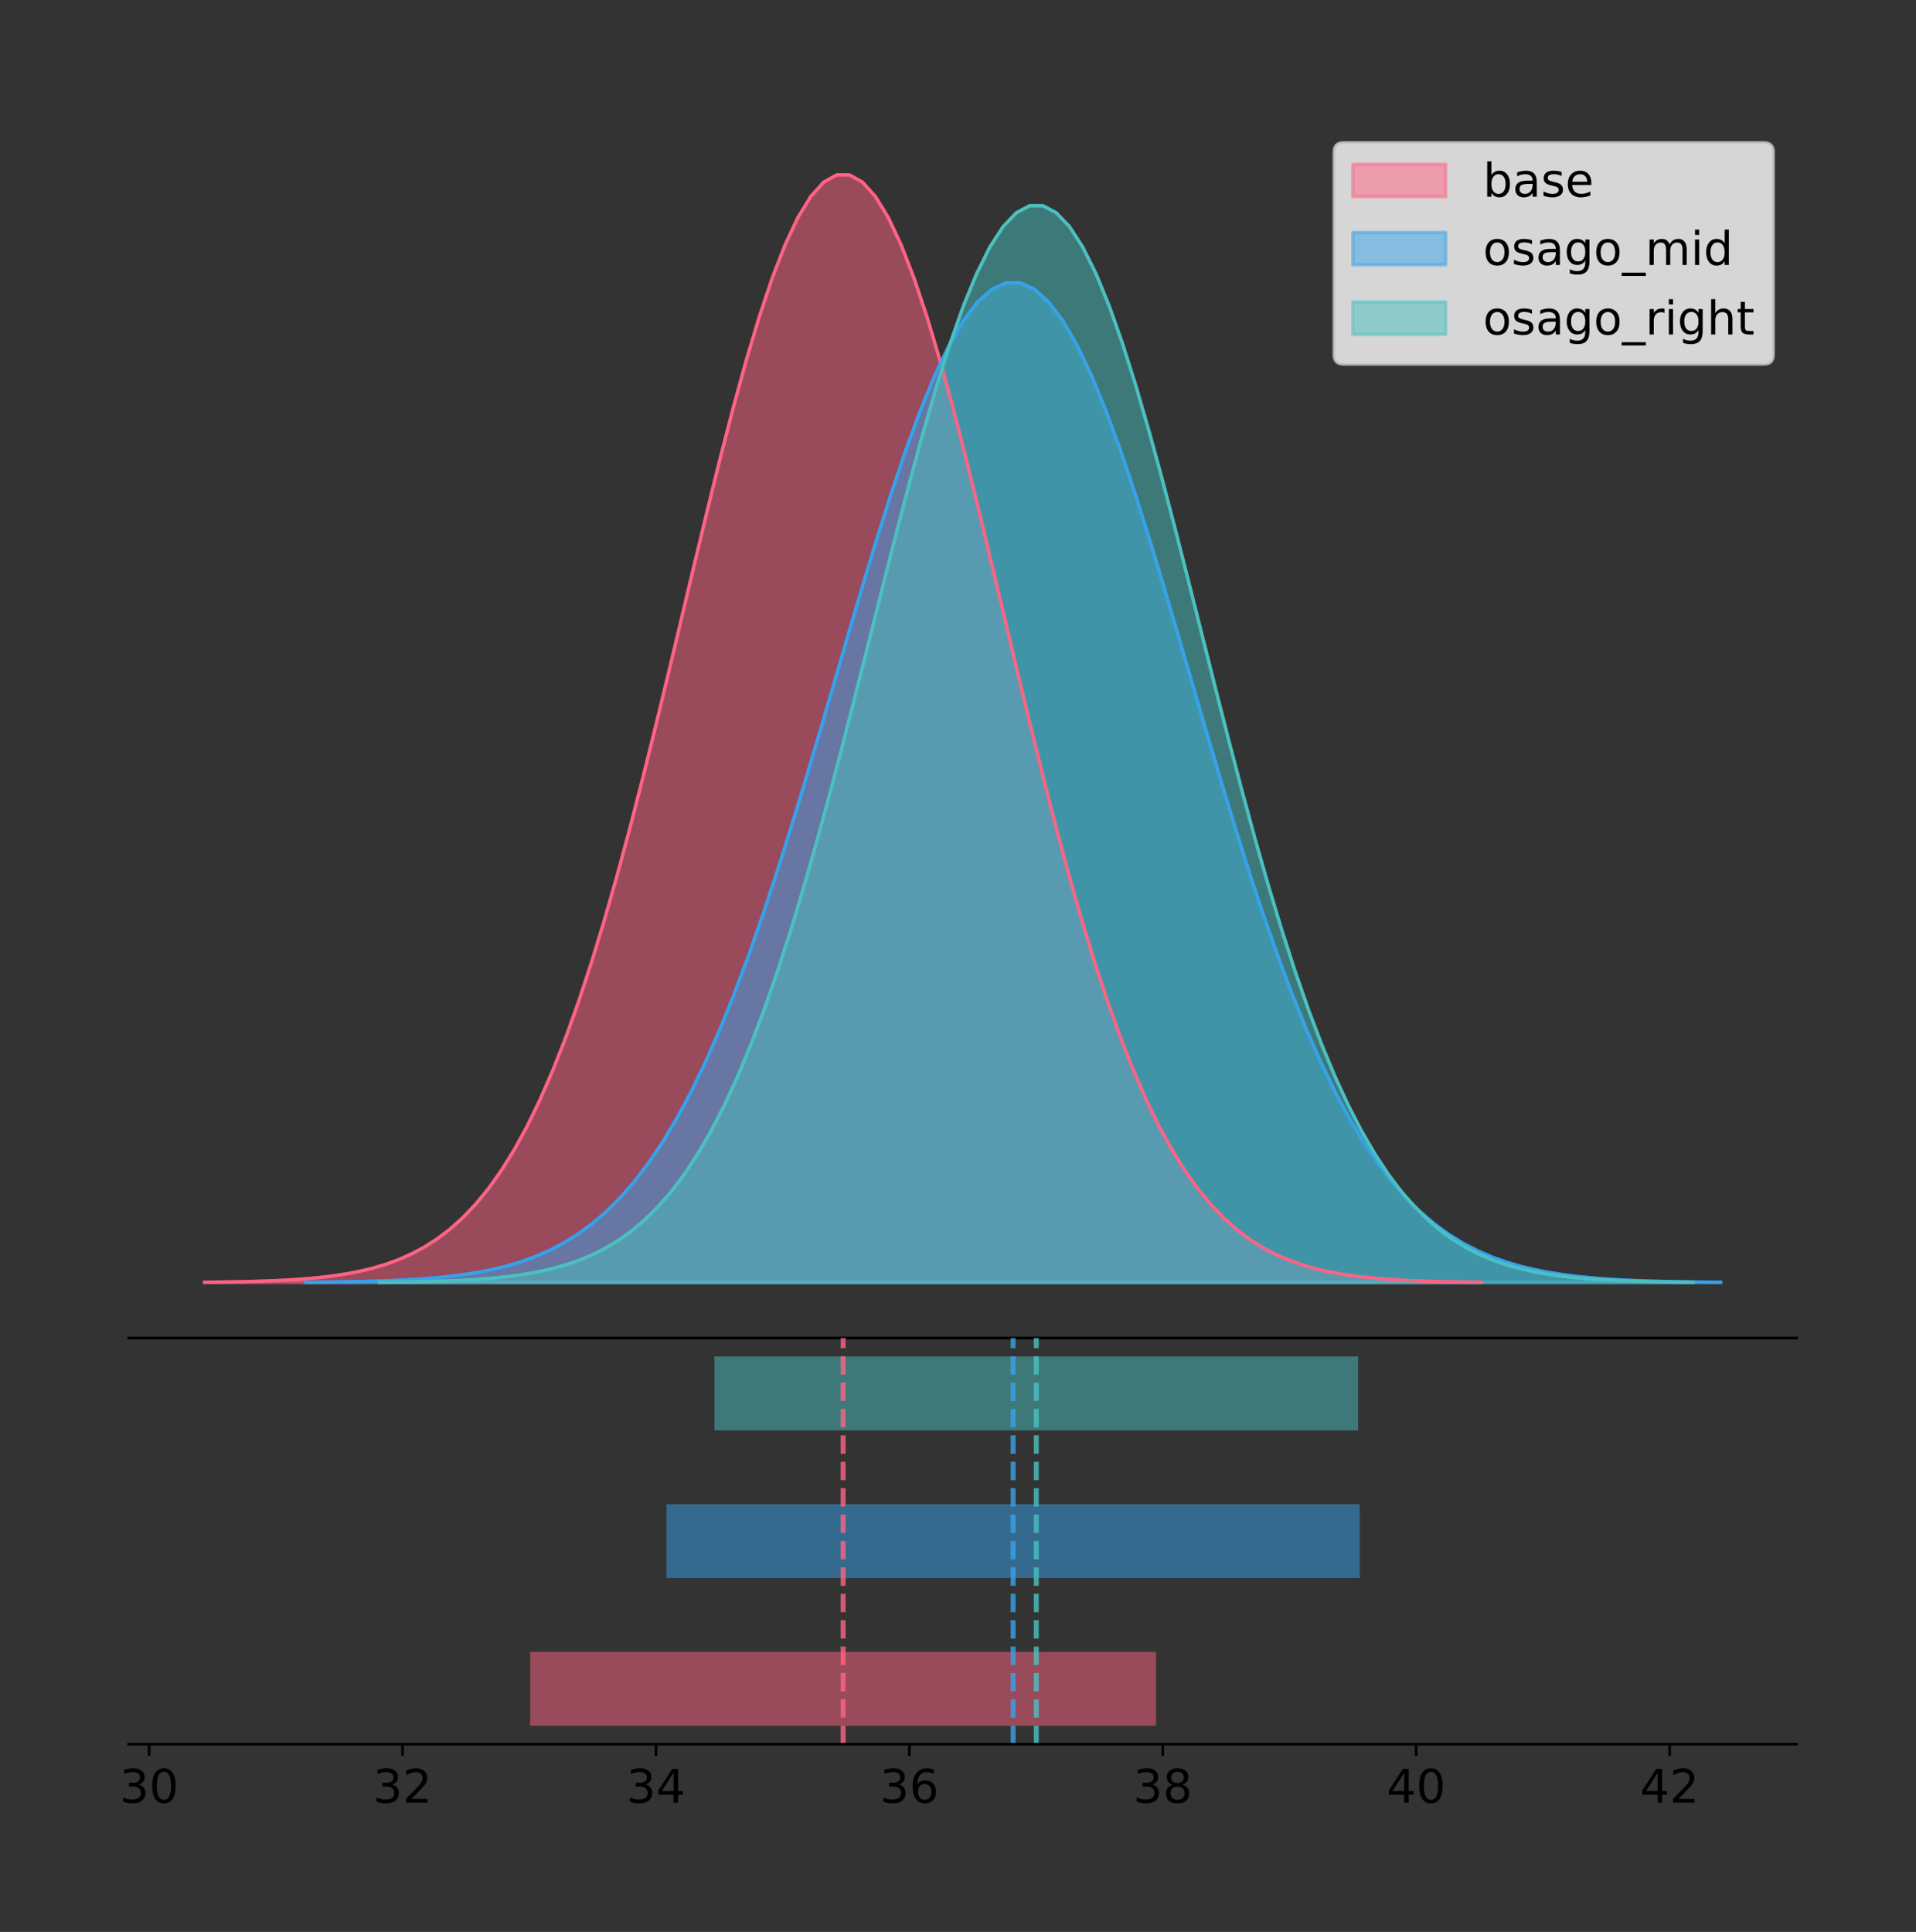 <?xml version="1.0" encoding="utf-8" standalone="no"?>
<!DOCTYPE svg PUBLIC "-//W3C//DTD SVG 1.1//EN"
  "http://www.w3.org/Graphics/SVG/1.1/DTD/svg11.dtd">
<!-- Created with matplotlib (https://matplotlib.org/) -->
<svg height="581.789pt" version="1.1" viewBox="0 0 576.953 581.789" width="576.953pt" xmlns="http://www.w3.org/2000/svg" xmlns:xlink="http://www.w3.org/1999/xlink">
 <rect x="0" y="0" width="576.953" height="581.789" fill="#333333" stroke="none"/>
 <defs>
  <style type="text/css">
*{stroke-linecap:butt;stroke-linejoin:round;}
  </style>
 </defs>
 <g id="figure_1">
  <g id="patch_1">
   <path d="M 0 581.789 
L 576.953 581.789 
L 576.953 0 
L 0 0 
z
" style="fill:none;"/>
  </g>
  <g id="axes_1">
   <g id="patch_2">
    <path d="M 38.753 402.93 
L 540.953 402.93 
L 540.953 36 
L 38.753 36 
z
" style="fill:none;"/>
   </g>
   <g id="PolyCollection_1">
    <defs>
     <path d="M 61.581 -195.538 
L 61.581 -195.65 
L 65.465 -195.692 
L 69.35 -195.749 
L 73.235 -195.825 
L 77.12 -195.925 
L 81.004 -196.058 
L 84.889 -196.23 
L 88.774 -196.455 
L 92.659 -196.744 
L 96.543 -197.115 
L 100.428 -197.585 
L 104.313 -198.179 
L 108.198 -198.923 
L 112.082 -199.848 
L 115.967 -200.99 
L 119.852 -202.39 
L 123.737 -204.093 
L 127.621 -206.151 
L 131.506 -208.617 
L 135.391 -211.552 
L 139.276 -215.017 
L 143.16 -219.078 
L 147.045 -223.801 
L 150.93 -229.25 
L 154.815 -235.488 
L 158.7 -242.572 
L 162.584 -250.552 
L 166.469 -259.468 
L 170.354 -269.344 
L 174.239 -280.192 
L 178.123 -292.002 
L 182.008 -304.744 
L 185.893 -318.365 
L 189.778 -332.786 
L 193.662 -347.901 
L 197.547 -363.58 
L 201.432 -379.667 
L 205.317 -395.98 
L 209.201 -412.318 
L 213.086 -428.462 
L 216.971 -444.18 
L 220.856 -459.23 
L 224.74 -473.372 
L 228.625 -486.366 
L 232.51 -497.987 
L 236.395 -508.025 
L 240.279 -516.294 
L 244.164 -522.64 
L 248.049 -526.94 
L 251.934 -529.111 
L 255.818 -529.111 
L 259.703 -526.94 
L 263.588 -522.64 
L 267.473 -516.294 
L 271.357 -508.025 
L 275.242 -497.987 
L 279.127 -486.366 
L 283.012 -473.372 
L 286.896 -459.23 
L 290.781 -444.18 
L 294.666 -428.462 
L 298.551 -412.318 
L 302.435 -395.98 
L 306.32 -379.667 
L 310.205 -363.58 
L 314.09 -347.901 
L 317.974 -332.786 
L 321.859 -318.365 
L 325.744 -304.744 
L 329.629 -292.002 
L 333.513 -280.192 
L 337.398 -269.344 
L 341.283 -259.468 
L 345.168 -250.552 
L 349.052 -242.572 
L 352.937 -235.488 
L 356.822 -229.25 
L 360.707 -223.801 
L 364.591 -219.078 
L 368.476 -215.017 
L 372.361 -211.552 
L 376.246 -208.617 
L 380.13 -206.151 
L 384.015 -204.093 
L 387.9 -202.39 
L 391.785 -200.99 
L 395.669 -199.848 
L 399.554 -198.923 
L 403.439 -198.179 
L 407.324 -197.585 
L 411.208 -197.115 
L 415.093 -196.744 
L 418.978 -196.455 
L 422.863 -196.23 
L 426.747 -196.058 
L 430.632 -195.925 
L 434.517 -195.825 
L 438.402 -195.749 
L 442.286 -195.692 
L 446.171 -195.65 
L 446.171 -195.538 
L 446.171 -195.538 
L 442.286 -195.538 
L 438.402 -195.538 
L 434.517 -195.538 
L 430.632 -195.538 
L 426.747 -195.538 
L 422.863 -195.538 
L 418.978 -195.538 
L 415.093 -195.538 
L 411.208 -195.538 
L 407.324 -195.538 
L 403.439 -195.538 
L 399.554 -195.538 
L 395.669 -195.538 
L 391.785 -195.538 
L 387.9 -195.538 
L 384.015 -195.538 
L 380.13 -195.538 
L 376.246 -195.538 
L 372.361 -195.538 
L 368.476 -195.538 
L 364.591 -195.538 
L 360.707 -195.538 
L 356.822 -195.538 
L 352.937 -195.538 
L 349.052 -195.538 
L 345.168 -195.538 
L 341.283 -195.538 
L 337.398 -195.538 
L 333.513 -195.538 
L 329.629 -195.538 
L 325.744 -195.538 
L 321.859 -195.538 
L 317.974 -195.538 
L 314.09 -195.538 
L 310.205 -195.538 
L 306.32 -195.538 
L 302.435 -195.538 
L 298.551 -195.538 
L 294.666 -195.538 
L 290.781 -195.538 
L 286.896 -195.538 
L 283.012 -195.538 
L 279.127 -195.538 
L 275.242 -195.538 
L 271.357 -195.538 
L 267.473 -195.538 
L 263.588 -195.538 
L 259.703 -195.538 
L 255.818 -195.538 
L 251.934 -195.538 
L 248.049 -195.538 
L 244.164 -195.538 
L 240.279 -195.538 
L 236.395 -195.538 
L 232.51 -195.538 
L 228.625 -195.538 
L 224.74 -195.538 
L 220.856 -195.538 
L 216.971 -195.538 
L 213.086 -195.538 
L 209.201 -195.538 
L 205.317 -195.538 
L 201.432 -195.538 
L 197.547 -195.538 
L 193.662 -195.538 
L 189.778 -195.538 
L 185.893 -195.538 
L 182.008 -195.538 
L 178.123 -195.538 
L 174.239 -195.538 
L 170.354 -195.538 
L 166.469 -195.538 
L 162.584 -195.538 
L 158.7 -195.538 
L 154.815 -195.538 
L 150.93 -195.538 
L 147.045 -195.538 
L 143.16 -195.538 
L 139.276 -195.538 
L 135.391 -195.538 
L 131.506 -195.538 
L 127.621 -195.538 
L 123.737 -195.538 
L 119.852 -195.538 
L 115.967 -195.538 
L 112.082 -195.538 
L 108.198 -195.538 
L 104.313 -195.538 
L 100.428 -195.538 
L 96.543 -195.538 
L 92.659 -195.538 
L 88.774 -195.538 
L 84.889 -195.538 
L 81.004 -195.538 
L 77.12 -195.538 
L 73.235 -195.538 
L 69.35 -195.538 
L 65.465 -195.538 
L 61.581 -195.538 
z
" id="m9f5ecb1a30" style="stroke:#ff6384;stroke-opacity:0.5;"/>
    </defs>
    <g clip-path="url(#p08821469c6)">
     <use style="fill:#ff6384;fill-opacity:0.5;stroke:#ff6384;stroke-opacity:0.5;" x="0" xlink:href="#m9f5ecb1a30" y="581.789"/>
    </g>
   </g>
   <g id="PolyCollection_2">
    <defs>
     <path d="M 92.015 -195.538 
L 92.015 -195.639 
L 96.319 -195.677 
L 100.624 -195.728 
L 104.928 -195.797 
L 109.232 -195.888 
L 113.536 -196.007 
L 117.84 -196.163 
L 122.144 -196.366 
L 126.448 -196.627 
L 130.753 -196.961 
L 135.057 -197.386 
L 139.361 -197.922 
L 143.665 -198.593 
L 147.969 -199.428 
L 152.273 -200.459 
L 156.577 -201.722 
L 160.882 -203.26 
L 165.186 -205.117 
L 169.49 -207.343 
L 173.794 -209.991 
L 178.098 -213.119 
L 182.402 -216.784 
L 186.707 -221.047 
L 191.011 -225.965 
L 195.315 -231.595 
L 199.619 -237.989 
L 203.923 -245.192 
L 208.227 -253.238 
L 212.531 -262.153 
L 216.836 -271.943 
L 221.14 -282.603 
L 225.444 -294.103 
L 229.748 -306.397 
L 234.052 -319.412 
L 238.356 -333.055 
L 242.661 -347.206 
L 246.965 -361.725 
L 251.269 -376.449 
L 255.573 -391.195 
L 259.877 -405.766 
L 264.181 -419.952 
L 268.485 -433.536 
L 272.79 -446.299 
L 277.094 -458.028 
L 281.398 -468.516 
L 285.702 -477.576 
L 290.006 -485.039 
L 294.31 -490.767 
L 298.614 -494.648 
L 302.919 -496.607 
L 307.223 -496.607 
L 311.527 -494.648 
L 315.831 -490.767 
L 320.135 -485.039 
L 324.439 -477.576 
L 328.744 -468.516 
L 333.048 -458.028 
L 337.352 -446.299 
L 341.656 -433.536 
L 345.96 -419.952 
L 350.264 -405.766 
L 354.568 -391.195 
L 358.873 -376.449 
L 363.177 -361.725 
L 367.481 -347.206 
L 371.785 -333.055 
L 376.089 -319.412 
L 380.393 -306.397 
L 384.697 -294.103 
L 389.002 -282.603 
L 393.306 -271.943 
L 397.61 -262.153 
L 401.914 -253.238 
L 406.218 -245.192 
L 410.522 -237.989 
L 414.827 -231.595 
L 419.131 -225.965 
L 423.435 -221.047 
L 427.739 -216.784 
L 432.043 -213.119 
L 436.347 -209.991 
L 440.651 -207.343 
L 444.956 -205.117 
L 449.26 -203.26 
L 453.564 -201.722 
L 457.868 -200.459 
L 462.172 -199.428 
L 466.476 -198.593 
L 470.781 -197.922 
L 475.085 -197.386 
L 479.389 -196.961 
L 483.693 -196.627 
L 487.997 -196.366 
L 492.301 -196.163 
L 496.605 -196.007 
L 500.91 -195.888 
L 505.214 -195.797 
L 509.518 -195.728 
L 513.822 -195.677 
L 518.126 -195.639 
L 518.126 -195.538 
L 518.126 -195.538 
L 513.822 -195.538 
L 509.518 -195.538 
L 505.214 -195.538 
L 500.91 -195.538 
L 496.605 -195.538 
L 492.301 -195.538 
L 487.997 -195.538 
L 483.693 -195.538 
L 479.389 -195.538 
L 475.085 -195.538 
L 470.781 -195.538 
L 466.476 -195.538 
L 462.172 -195.538 
L 457.868 -195.538 
L 453.564 -195.538 
L 449.26 -195.538 
L 444.956 -195.538 
L 440.651 -195.538 
L 436.347 -195.538 
L 432.043 -195.538 
L 427.739 -195.538 
L 423.435 -195.538 
L 419.131 -195.538 
L 414.827 -195.538 
L 410.522 -195.538 
L 406.218 -195.538 
L 401.914 -195.538 
L 397.61 -195.538 
L 393.306 -195.538 
L 389.002 -195.538 
L 384.697 -195.538 
L 380.393 -195.538 
L 376.089 -195.538 
L 371.785 -195.538 
L 367.481 -195.538 
L 363.177 -195.538 
L 358.873 -195.538 
L 354.568 -195.538 
L 350.264 -195.538 
L 345.96 -195.538 
L 341.656 -195.538 
L 337.352 -195.538 
L 333.048 -195.538 
L 328.744 -195.538 
L 324.439 -195.538 
L 320.135 -195.538 
L 315.831 -195.538 
L 311.527 -195.538 
L 307.223 -195.538 
L 302.919 -195.538 
L 298.614 -195.538 
L 294.31 -195.538 
L 290.006 -195.538 
L 285.702 -195.538 
L 281.398 -195.538 
L 277.094 -195.538 
L 272.79 -195.538 
L 268.485 -195.538 
L 264.181 -195.538 
L 259.877 -195.538 
L 255.573 -195.538 
L 251.269 -195.538 
L 246.965 -195.538 
L 242.661 -195.538 
L 238.356 -195.538 
L 234.052 -195.538 
L 229.748 -195.538 
L 225.444 -195.538 
L 221.14 -195.538 
L 216.836 -195.538 
L 212.531 -195.538 
L 208.227 -195.538 
L 203.923 -195.538 
L 199.619 -195.538 
L 195.315 -195.538 
L 191.011 -195.538 
L 186.707 -195.538 
L 182.402 -195.538 
L 178.098 -195.538 
L 173.794 -195.538 
L 169.49 -195.538 
L 165.186 -195.538 
L 160.882 -195.538 
L 156.577 -195.538 
L 152.273 -195.538 
L 147.969 -195.538 
L 143.665 -195.538 
L 139.361 -195.538 
L 135.057 -195.538 
L 130.753 -195.538 
L 126.448 -195.538 
L 122.144 -195.538 
L 117.84 -195.538 
L 113.536 -195.538 
L 109.232 -195.538 
L 104.928 -195.538 
L 100.624 -195.538 
L 96.319 -195.538 
L 92.015 -195.538 
z
" id="m30165f1294" style="stroke:#36a2eb;stroke-opacity:0.5;"/>
    </defs>
    <g clip-path="url(#p08821469c6)">
     <use style="fill:#36a2eb;fill-opacity:0.5;stroke:#36a2eb;stroke-opacity:0.5;" x="0" xlink:href="#m30165f1294" y="581.789"/>
    </g>
   </g>
   <g id="PolyCollection_3">
    <defs>
     <path d="M 114.259 -195.538 
L 114.259 -195.647 
L 118.254 -195.688 
L 122.25 -195.743 
L 126.246 -195.817 
L 130.242 -195.915 
L 134.238 -196.043 
L 138.234 -196.211 
L 142.229 -196.429 
L 146.225 -196.711 
L 150.221 -197.071 
L 154.217 -197.528 
L 158.213 -198.106 
L 162.209 -198.829 
L 166.205 -199.728 
L 170.2 -200.839 
L 174.196 -202.2 
L 178.192 -203.856 
L 182.188 -205.856 
L 186.184 -208.253 
L 190.18 -211.106 
L 194.175 -214.475 
L 198.171 -218.424 
L 202.167 -223.015 
L 206.163 -228.313 
L 210.159 -234.377 
L 214.155 -241.265 
L 218.151 -249.023 
L 222.146 -257.69 
L 226.142 -267.292 
L 230.138 -277.838 
L 234.134 -289.32 
L 238.13 -301.708 
L 242.126 -314.95 
L 246.121 -328.97 
L 250.117 -343.665 
L 254.113 -358.909 
L 258.109 -374.548 
L 262.105 -390.407 
L 266.101 -406.291 
L 270.096 -421.987 
L 274.092 -437.267 
L 278.088 -451.899 
L 282.084 -465.647 
L 286.08 -478.28 
L 290.076 -489.578 
L 294.072 -499.337 
L 298.067 -507.376 
L 302.063 -513.546 
L 306.059 -517.726 
L 310.055 -519.837 
L 314.051 -519.837 
L 318.047 -517.726 
L 322.042 -513.546 
L 326.038 -507.376 
L 330.034 -499.337 
L 334.03 -489.578 
L 338.026 -478.28 
L 342.022 -465.647 
L 346.018 -451.899 
L 350.013 -437.267 
L 354.009 -421.987 
L 358.005 -406.291 
L 362.001 -390.407 
L 365.997 -374.548 
L 369.993 -358.909 
L 373.988 -343.665 
L 377.984 -328.97 
L 381.98 -314.95 
L 385.976 -301.708 
L 389.972 -289.32 
L 393.968 -277.838 
L 397.964 -267.292 
L 401.959 -257.69 
L 405.955 -249.023 
L 409.951 -241.265 
L 413.947 -234.377 
L 417.943 -228.313 
L 421.939 -223.015 
L 425.934 -218.424 
L 429.93 -214.475 
L 433.926 -211.106 
L 437.922 -208.253 
L 441.918 -205.856 
L 445.914 -203.856 
L 449.909 -202.2 
L 453.905 -200.839 
L 457.901 -199.728 
L 461.897 -198.829 
L 465.893 -198.106 
L 469.889 -197.528 
L 473.885 -197.071 
L 477.88 -196.711 
L 481.876 -196.429 
L 485.872 -196.211 
L 489.868 -196.043 
L 493.864 -195.915 
L 497.86 -195.817 
L 501.855 -195.743 
L 505.851 -195.688 
L 509.847 -195.647 
L 509.847 -195.538 
L 509.847 -195.538 
L 505.851 -195.538 
L 501.855 -195.538 
L 497.86 -195.538 
L 493.864 -195.538 
L 489.868 -195.538 
L 485.872 -195.538 
L 481.876 -195.538 
L 477.88 -195.538 
L 473.885 -195.538 
L 469.889 -195.538 
L 465.893 -195.538 
L 461.897 -195.538 
L 457.901 -195.538 
L 453.905 -195.538 
L 449.909 -195.538 
L 445.914 -195.538 
L 441.918 -195.538 
L 437.922 -195.538 
L 433.926 -195.538 
L 429.93 -195.538 
L 425.934 -195.538 
L 421.939 -195.538 
L 417.943 -195.538 
L 413.947 -195.538 
L 409.951 -195.538 
L 405.955 -195.538 
L 401.959 -195.538 
L 397.964 -195.538 
L 393.968 -195.538 
L 389.972 -195.538 
L 385.976 -195.538 
L 381.98 -195.538 
L 377.984 -195.538 
L 373.988 -195.538 
L 369.993 -195.538 
L 365.997 -195.538 
L 362.001 -195.538 
L 358.005 -195.538 
L 354.009 -195.538 
L 350.013 -195.538 
L 346.018 -195.538 
L 342.022 -195.538 
L 338.026 -195.538 
L 334.03 -195.538 
L 330.034 -195.538 
L 326.038 -195.538 
L 322.042 -195.538 
L 318.047 -195.538 
L 314.051 -195.538 
L 310.055 -195.538 
L 306.059 -195.538 
L 302.063 -195.538 
L 298.067 -195.538 
L 294.072 -195.538 
L 290.076 -195.538 
L 286.08 -195.538 
L 282.084 -195.538 
L 278.088 -195.538 
L 274.092 -195.538 
L 270.096 -195.538 
L 266.101 -195.538 
L 262.105 -195.538 
L 258.109 -195.538 
L 254.113 -195.538 
L 250.117 -195.538 
L 246.121 -195.538 
L 242.126 -195.538 
L 238.13 -195.538 
L 234.134 -195.538 
L 230.138 -195.538 
L 226.142 -195.538 
L 222.146 -195.538 
L 218.151 -195.538 
L 214.155 -195.538 
L 210.159 -195.538 
L 206.163 -195.538 
L 202.167 -195.538 
L 198.171 -195.538 
L 194.175 -195.538 
L 190.18 -195.538 
L 186.184 -195.538 
L 182.188 -195.538 
L 178.192 -195.538 
L 174.196 -195.538 
L 170.2 -195.538 
L 166.205 -195.538 
L 162.209 -195.538 
L 158.213 -195.538 
L 154.217 -195.538 
L 150.221 -195.538 
L 146.225 -195.538 
L 142.229 -195.538 
L 138.234 -195.538 
L 134.238 -195.538 
L 130.242 -195.538 
L 126.246 -195.538 
L 122.25 -195.538 
L 118.254 -195.538 
L 114.259 -195.538 
z
" id="mc618507cd0" style="stroke:#4bc0c0;stroke-opacity:0.5;"/>
    </defs>
    <g clip-path="url(#p08821469c6)">
     <use style="fill:#4bc0c0;fill-opacity:0.5;stroke:#4bc0c0;stroke-opacity:0.5;" x="0" xlink:href="#mc618507cd0" y="581.789"/>
    </g>
   </g>
   <g id="line2d_1">
    <path clip-path="url(#p08821469c6)" d="M 61.581 386.139 
L 65.465 386.097 
L 69.35 386.04 
L 73.235 385.965 
L 77.12 385.864 
L 81.004 385.732 
L 84.889 385.559 
L 88.774 385.334 
L 92.659 385.045 
L 96.543 384.675 
L 100.428 384.204 
L 104.313 383.61 
L 108.198 382.867 
L 112.082 381.941 
L 115.967 380.799 
L 119.852 379.399 
L 123.737 377.696 
L 127.621 375.639 
L 131.506 373.172 
L 135.391 370.238 
L 139.276 366.772 
L 143.16 362.711 
L 147.045 357.989 
L 150.93 352.539 
L 154.815 346.301 
L 158.7 339.217 
L 162.584 331.237 
L 166.469 322.322 
L 170.354 312.445 
L 174.239 301.597 
L 178.123 289.787 
L 182.008 277.045 
L 185.893 263.424 
L 189.778 249.004 
L 193.662 233.888 
L 197.547 218.209 
L 201.432 202.123 
L 205.317 185.809 
L 209.201 169.471 
L 213.086 153.327 
L 216.971 137.61 
L 220.856 122.559 
L 224.74 108.418 
L 228.625 95.423 
L 232.51 83.803 
L 236.395 73.765 
L 240.279 65.495 
L 244.164 59.15 
L 248.049 54.85 
L 251.934 52.679 
L 255.818 52.679 
L 259.703 54.85 
L 263.588 59.15 
L 267.473 65.495 
L 271.357 73.765 
L 275.242 83.803 
L 279.127 95.423 
L 283.012 108.418 
L 286.896 122.559 
L 290.781 137.61 
L 294.666 153.327 
L 298.551 169.471 
L 302.435 185.809 
L 306.32 202.123 
L 310.205 218.209 
L 314.09 233.888 
L 317.974 249.004 
L 321.859 263.424 
L 325.744 277.045 
L 329.629 289.787 
L 333.513 301.597 
L 337.398 312.445 
L 341.283 322.322 
L 345.168 331.237 
L 349.052 339.217 
L 352.937 346.301 
L 356.822 352.539 
L 360.707 357.989 
L 364.591 362.711 
L 368.476 366.772 
L 372.361 370.238 
L 376.246 373.172 
L 380.13 375.639 
L 384.015 377.696 
L 387.9 379.399 
L 391.785 380.799 
L 395.669 381.941 
L 399.554 382.867 
L 403.439 383.61 
L 407.324 384.204 
L 411.208 384.675 
L 415.093 385.045 
L 418.978 385.334 
L 422.863 385.559 
L 426.747 385.732 
L 430.632 385.864 
L 434.517 385.965 
L 438.402 386.04 
L 442.286 386.097 
L 446.171 386.139 
" style="fill:none;stroke:#ff6384;stroke-linecap:square;"/>
   </g>
   <g id="line2d_2">
    <path clip-path="url(#p08821469c6)" d="M 92.015 386.15 
L 96.319 386.112 
L 100.624 386.061 
L 104.928 385.993 
L 109.232 385.902 
L 113.536 385.782 
L 117.84 385.626 
L 122.144 385.424 
L 126.448 385.163 
L 130.753 384.828 
L 135.057 384.404 
L 139.361 383.868 
L 143.665 383.196 
L 147.969 382.361 
L 152.273 381.331 
L 156.577 380.067 
L 160.882 378.53 
L 165.186 376.673 
L 169.49 374.447 
L 173.794 371.798 
L 178.098 368.67 
L 182.402 365.005 
L 186.707 360.743 
L 191.011 355.824 
L 195.315 350.194 
L 199.619 343.8 
L 203.923 336.598 
L 208.227 328.551 
L 212.531 319.637 
L 216.836 309.846 
L 221.14 299.187 
L 225.444 287.686 
L 229.748 275.392 
L 234.052 262.377 
L 238.356 248.734 
L 242.661 234.583 
L 246.965 220.064 
L 251.269 205.341 
L 255.573 190.594 
L 259.877 176.023 
L 264.181 161.837 
L 268.485 148.253 
L 272.79 135.49 
L 277.094 123.762 
L 281.398 113.273 
L 285.702 104.214 
L 290.006 96.75 
L 294.31 91.023 
L 298.614 87.142 
L 302.919 85.182 
L 307.223 85.182 
L 311.527 87.142 
L 315.831 91.023 
L 320.135 96.75 
L 324.439 104.214 
L 328.744 113.273 
L 333.048 123.762 
L 337.352 135.49 
L 341.656 148.253 
L 345.96 161.837 
L 350.264 176.023 
L 354.568 190.594 
L 358.873 205.341 
L 363.177 220.064 
L 367.481 234.583 
L 371.785 248.734 
L 376.089 262.377 
L 380.393 275.392 
L 384.697 287.686 
L 389.002 299.187 
L 393.306 309.846 
L 397.61 319.637 
L 401.914 328.551 
L 406.218 336.598 
L 410.522 343.8 
L 414.827 350.194 
L 419.131 355.824 
L 423.435 360.743 
L 427.739 365.005 
L 432.043 368.67 
L 436.347 371.798 
L 440.651 374.447 
L 444.956 376.673 
L 449.26 378.53 
L 453.564 380.067 
L 457.868 381.331 
L 462.172 382.361 
L 466.476 383.196 
L 470.781 383.868 
L 475.085 384.404 
L 479.389 384.828 
L 483.693 385.163 
L 487.997 385.424 
L 492.301 385.626 
L 496.605 385.782 
L 500.91 385.902 
L 505.214 385.993 
L 509.518 386.061 
L 513.822 386.112 
L 518.126 386.15 
" style="fill:none;stroke:#36a2eb;stroke-linecap:square;"/>
   </g>
   <g id="line2d_3">
    <path clip-path="url(#p08821469c6)" d="M 114.259 386.142 
L 118.254 386.101 
L 122.25 386.046 
L 126.246 385.973 
L 130.242 385.875 
L 134.238 385.746 
L 138.234 385.578 
L 142.229 385.36 
L 146.225 385.079 
L 150.221 384.719 
L 154.217 384.261 
L 158.213 383.684 
L 162.209 382.961 
L 166.205 382.061 
L 170.2 380.951 
L 174.196 379.59 
L 178.192 377.934 
L 182.188 375.934 
L 186.184 373.536 
L 190.18 370.683 
L 194.175 367.314 
L 198.171 363.366 
L 202.167 358.774 
L 206.163 353.477 
L 210.159 347.412 
L 214.155 340.525 
L 218.151 332.766 
L 222.146 324.099 
L 226.142 314.497 
L 230.138 303.951 
L 234.134 292.469 
L 238.13 280.081 
L 242.126 266.839 
L 246.121 252.819 
L 250.117 238.124 
L 254.113 222.881 
L 258.109 207.242 
L 262.105 191.382 
L 266.101 175.498 
L 270.096 159.803 
L 274.092 144.522 
L 278.088 129.89 
L 282.084 116.142 
L 286.08 103.509 
L 290.076 92.211 
L 294.072 82.453 
L 298.067 74.413 
L 302.063 68.244 
L 306.059 64.063 
L 310.055 61.953 
L 314.051 61.953 
L 318.047 64.063 
L 322.042 68.244 
L 326.038 74.413 
L 330.034 82.453 
L 334.03 92.211 
L 338.026 103.509 
L 342.022 116.142 
L 346.018 129.89 
L 350.013 144.522 
L 354.009 159.803 
L 358.005 175.498 
L 362.001 191.382 
L 365.997 207.242 
L 369.993 222.881 
L 373.988 238.124 
L 377.984 252.819 
L 381.98 266.839 
L 385.976 280.081 
L 389.972 292.469 
L 393.968 303.951 
L 397.964 314.497 
L 401.959 324.099 
L 405.955 332.766 
L 409.951 340.525 
L 413.947 347.412 
L 417.943 353.477 
L 421.939 358.774 
L 425.934 363.366 
L 429.93 367.314 
L 433.926 370.683 
L 437.922 373.536 
L 441.918 375.934 
L 445.914 377.934 
L 449.909 379.59 
L 453.905 380.951 
L 457.901 382.061 
L 461.897 382.961 
L 465.893 383.684 
L 469.889 384.261 
L 473.885 384.719 
L 477.88 385.079 
L 481.876 385.36 
L 485.872 385.578 
L 489.868 385.746 
L 493.864 385.875 
L 497.86 385.973 
L 501.855 386.046 
L 505.851 386.101 
L 509.847 386.142 
" style="fill:none;stroke:#4bc0c0;stroke-linecap:square;"/>
   </g>
   <g id="patch_3">
    <path d="M 38.753 402.93 
L 540.953 402.93 
" style="fill:none;stroke:#000000;stroke-linecap:square;stroke-linejoin:miter;stroke-width:0.8;"/>
   </g>
   <g id="legend_1">
    <g id="patch_4">
     <path d="M 404.567 109.627 
L 531.153 109.627 
Q 533.953 109.627 533.953 106.827 
L 533.953 45.8 
Q 533.953 43 531.153 43 
L 404.567 43 
Q 401.767 43 401.767 45.8 
L 401.767 106.827 
Q 401.767 109.627 404.567 109.627 
z
" style="fill:#ffffff;opacity:0.8;stroke:#cccccc;stroke-linejoin:miter;"/>
    </g>
    <g id="patch_5">
     <path d="M 407.367 59.238 
L 435.367 59.238 
L 435.367 49.438 
L 407.367 49.438 
z
" style="fill:#ff6384;opacity:0.5;stroke:#ff6384;stroke-linejoin:miter;"/>
    </g>
    <g id="text_1">
     <!-- base -->
     <defs>
      <path d="M 48.688 27.297 
Q 48.688 37.203 44.609 42.844 
Q 40.531 48.484 33.406 48.484 
Q 26.266 48.484 22.188 42.844 
Q 18.109 37.203 18.109 27.297 
Q 18.109 17.391 22.188 11.75 
Q 26.266 6.109 33.406 6.109 
Q 40.531 6.109 44.609 11.75 
Q 48.688 17.391 48.688 27.297 
z
M 18.109 46.391 
Q 20.953 51.266 25.266 53.625 
Q 29.594 56 35.594 56 
Q 45.562 56 51.781 48.094 
Q 58.016 40.188 58.016 27.297 
Q 58.016 14.406 51.781 6.484 
Q 45.562 -1.422 35.594 -1.422 
Q 29.594 -1.422 25.266 0.953 
Q 20.953 3.328 18.109 8.203 
L 18.109 0 
L 9.078 0 
L 9.078 75.984 
L 18.109 75.984 
z
" id="DejaVuSans-98"/>
      <path d="M 34.281 27.484 
Q 23.391 27.484 19.188 25 
Q 14.984 22.516 14.984 16.5 
Q 14.984 11.719 18.141 8.906 
Q 21.297 6.109 26.703 6.109 
Q 34.188 6.109 38.703 11.406 
Q 43.219 16.703 43.219 25.484 
L 43.219 27.484 
z
M 52.203 31.203 
L 52.203 0 
L 43.219 0 
L 43.219 8.297 
Q 40.141 3.328 35.547 0.953 
Q 30.953 -1.422 24.312 -1.422 
Q 15.922 -1.422 10.953 3.297 
Q 6 8.016 6 15.922 
Q 6 25.141 12.172 29.828 
Q 18.359 34.516 30.609 34.516 
L 43.219 34.516 
L 43.219 35.406 
Q 43.219 41.609 39.141 45 
Q 35.062 48.391 27.688 48.391 
Q 23 48.391 18.547 47.266 
Q 14.109 46.141 10.016 43.891 
L 10.016 52.203 
Q 14.938 54.109 19.578 55.047 
Q 24.219 56 28.609 56 
Q 40.484 56 46.344 49.844 
Q 52.203 43.703 52.203 31.203 
z
" id="DejaVuSans-97"/>
      <path d="M 44.281 53.078 
L 44.281 44.578 
Q 40.484 46.531 36.375 47.5 
Q 32.281 48.484 27.875 48.484 
Q 21.188 48.484 17.844 46.438 
Q 14.5 44.391 14.5 40.281 
Q 14.5 37.156 16.891 35.375 
Q 19.281 33.594 26.516 31.984 
L 29.594 31.297 
Q 39.156 29.25 43.188 25.516 
Q 47.219 21.781 47.219 15.094 
Q 47.219 7.469 41.188 3.016 
Q 35.156 -1.422 24.609 -1.422 
Q 20.219 -1.422 15.453 -0.562 
Q 10.688 0.297 5.422 2 
L 5.422 11.281 
Q 10.406 8.688 15.234 7.391 
Q 20.062 6.109 24.812 6.109 
Q 31.156 6.109 34.562 8.281 
Q 37.984 10.453 37.984 14.406 
Q 37.984 18.062 35.516 20.016 
Q 33.062 21.969 24.703 23.781 
L 21.578 24.516 
Q 13.234 26.266 9.516 29.906 
Q 5.812 33.547 5.812 39.891 
Q 5.812 47.609 11.281 51.797 
Q 16.75 56 26.812 56 
Q 31.781 56 36.172 55.266 
Q 40.578 54.547 44.281 53.078 
z
" id="DejaVuSans-115"/>
      <path d="M 56.203 29.594 
L 56.203 25.203 
L 14.891 25.203 
Q 15.484 15.922 20.484 11.062 
Q 25.484 6.203 34.422 6.203 
Q 39.594 6.203 44.453 7.469 
Q 49.312 8.734 54.109 11.281 
L 54.109 2.781 
Q 49.266 0.734 44.188 -0.344 
Q 39.109 -1.422 33.891 -1.422 
Q 20.797 -1.422 13.156 6.188 
Q 5.516 13.812 5.516 26.812 
Q 5.516 40.234 12.766 48.109 
Q 20.016 56 32.328 56 
Q 43.359 56 49.781 48.891 
Q 56.203 41.797 56.203 29.594 
z
M 47.219 32.234 
Q 47.125 39.594 43.094 43.984 
Q 39.062 48.391 32.422 48.391 
Q 24.906 48.391 20.391 44.141 
Q 15.875 39.891 15.188 32.172 
z
" id="DejaVuSans-101"/>
     </defs>
     <g transform="translate(446.567 59.238)scale(0.14 -0.14)">
      <use xlink:href="#DejaVuSans-98"/>
      <use x="63.477" xlink:href="#DejaVuSans-97"/>
      <use x="124.756" xlink:href="#DejaVuSans-115"/>
      <use x="176.855" xlink:href="#DejaVuSans-101"/>
     </g>
    </g>
    <g id="patch_6">
     <path d="M 407.367 79.787 
L 435.367 79.787 
L 435.367 69.987 
L 407.367 69.987 
z
" style="fill:#36a2eb;opacity:0.5;stroke:#36a2eb;stroke-linejoin:miter;"/>
    </g>
    <g id="text_2">
     <!-- osago_mid -->
     <defs>
      <path d="M 30.609 48.391 
Q 23.391 48.391 19.188 42.75 
Q 14.984 37.109 14.984 27.297 
Q 14.984 17.484 19.156 11.844 
Q 23.344 6.203 30.609 6.203 
Q 37.797 6.203 41.984 11.859 
Q 46.188 17.531 46.188 27.297 
Q 46.188 37.016 41.984 42.703 
Q 37.797 48.391 30.609 48.391 
z
M 30.609 56 
Q 42.328 56 49.016 48.375 
Q 55.719 40.766 55.719 27.297 
Q 55.719 13.875 49.016 6.219 
Q 42.328 -1.422 30.609 -1.422 
Q 18.844 -1.422 12.172 6.219 
Q 5.516 13.875 5.516 27.297 
Q 5.516 40.766 12.172 48.375 
Q 18.844 56 30.609 56 
z
" id="DejaVuSans-111"/>
      <path d="M 45.406 27.984 
Q 45.406 37.75 41.375 43.109 
Q 37.359 48.484 30.078 48.484 
Q 22.859 48.484 18.828 43.109 
Q 14.797 37.75 14.797 27.984 
Q 14.797 18.266 18.828 12.891 
Q 22.859 7.516 30.078 7.516 
Q 37.359 7.516 41.375 12.891 
Q 45.406 18.266 45.406 27.984 
z
M 54.391 6.781 
Q 54.391 -7.172 48.188 -13.984 
Q 42 -20.797 29.203 -20.797 
Q 24.469 -20.797 20.266 -20.094 
Q 16.062 -19.391 12.109 -17.922 
L 12.109 -9.188 
Q 16.062 -11.328 19.922 -12.344 
Q 23.781 -13.375 27.781 -13.375 
Q 36.625 -13.375 41.016 -8.766 
Q 45.406 -4.156 45.406 5.172 
L 45.406 9.625 
Q 42.625 4.781 38.281 2.391 
Q 33.938 0 27.875 0 
Q 17.828 0 11.672 7.656 
Q 5.516 15.328 5.516 27.984 
Q 5.516 40.672 11.672 48.328 
Q 17.828 56 27.875 56 
Q 33.938 56 38.281 53.609 
Q 42.625 51.219 45.406 46.391 
L 45.406 54.688 
L 54.391 54.688 
z
" id="DejaVuSans-103"/>
      <path d="M 50.984 -16.609 
L 50.984 -23.578 
L -0.984 -23.578 
L -0.984 -16.609 
z
" id="DejaVuSans-95"/>
      <path d="M 52 44.188 
Q 55.375 50.25 60.062 53.125 
Q 64.75 56 71.094 56 
Q 79.641 56 84.281 50.016 
Q 88.922 44.047 88.922 33.016 
L 88.922 0 
L 79.891 0 
L 79.891 32.719 
Q 79.891 40.578 77.094 44.375 
Q 74.312 48.188 68.609 48.188 
Q 61.625 48.188 57.562 43.547 
Q 53.516 38.922 53.516 30.906 
L 53.516 0 
L 44.484 0 
L 44.484 32.719 
Q 44.484 40.625 41.703 44.406 
Q 38.922 48.188 33.109 48.188 
Q 26.219 48.188 22.156 43.531 
Q 18.109 38.875 18.109 30.906 
L 18.109 0 
L 9.078 0 
L 9.078 54.688 
L 18.109 54.688 
L 18.109 46.188 
Q 21.188 51.219 25.484 53.609 
Q 29.781 56 35.688 56 
Q 41.656 56 45.828 52.969 
Q 50 49.953 52 44.188 
z
" id="DejaVuSans-109"/>
      <path d="M 9.422 54.688 
L 18.406 54.688 
L 18.406 0 
L 9.422 0 
z
M 9.422 75.984 
L 18.406 75.984 
L 18.406 64.594 
L 9.422 64.594 
z
" id="DejaVuSans-105"/>
      <path d="M 45.406 46.391 
L 45.406 75.984 
L 54.391 75.984 
L 54.391 0 
L 45.406 0 
L 45.406 8.203 
Q 42.578 3.328 38.25 0.953 
Q 33.938 -1.422 27.875 -1.422 
Q 17.969 -1.422 11.734 6.484 
Q 5.516 14.406 5.516 27.297 
Q 5.516 40.188 11.734 48.094 
Q 17.969 56 27.875 56 
Q 33.938 56 38.25 53.625 
Q 42.578 51.266 45.406 46.391 
z
M 14.797 27.297 
Q 14.797 17.391 18.875 11.75 
Q 22.953 6.109 30.078 6.109 
Q 37.203 6.109 41.297 11.75 
Q 45.406 17.391 45.406 27.297 
Q 45.406 37.203 41.297 42.844 
Q 37.203 48.484 30.078 48.484 
Q 22.953 48.484 18.875 42.844 
Q 14.797 37.203 14.797 27.297 
z
" id="DejaVuSans-100"/>
     </defs>
     <g transform="translate(446.567 79.787)scale(0.14 -0.14)">
      <use xlink:href="#DejaVuSans-111"/>
      <use x="61.182" xlink:href="#DejaVuSans-115"/>
      <use x="113.281" xlink:href="#DejaVuSans-97"/>
      <use x="174.561" xlink:href="#DejaVuSans-103"/>
      <use x="238.037" xlink:href="#DejaVuSans-111"/>
      <use x="299.219" xlink:href="#DejaVuSans-95"/>
      <use x="349.219" xlink:href="#DejaVuSans-109"/>
      <use x="446.631" xlink:href="#DejaVuSans-105"/>
      <use x="474.414" xlink:href="#DejaVuSans-100"/>
     </g>
    </g>
    <g id="patch_7">
     <path d="M 407.367 100.726 
L 435.367 100.726 
L 435.367 90.926 
L 407.367 90.926 
z
" style="fill:#4bc0c0;opacity:0.5;stroke:#4bc0c0;stroke-linejoin:miter;"/>
    </g>
    <g id="text_3">
     <!-- osago_right -->
     <defs>
      <path d="M 41.109 46.297 
Q 39.594 47.172 37.812 47.578 
Q 36.031 48 33.891 48 
Q 26.266 48 22.188 43.047 
Q 18.109 38.094 18.109 28.812 
L 18.109 0 
L 9.078 0 
L 9.078 54.688 
L 18.109 54.688 
L 18.109 46.188 
Q 20.953 51.172 25.484 53.578 
Q 30.031 56 36.531 56 
Q 37.453 56 38.578 55.875 
Q 39.703 55.766 41.062 55.516 
z
" id="DejaVuSans-114"/>
      <path d="M 54.891 33.016 
L 54.891 0 
L 45.906 0 
L 45.906 32.719 
Q 45.906 40.484 42.875 44.328 
Q 39.844 48.188 33.797 48.188 
Q 26.516 48.188 22.312 43.547 
Q 18.109 38.922 18.109 30.906 
L 18.109 0 
L 9.078 0 
L 9.078 75.984 
L 18.109 75.984 
L 18.109 46.188 
Q 21.344 51.125 25.703 53.562 
Q 30.078 56 35.797 56 
Q 45.219 56 50.047 50.172 
Q 54.891 44.344 54.891 33.016 
z
" id="DejaVuSans-104"/>
      <path d="M 18.312 70.219 
L 18.312 54.688 
L 36.812 54.688 
L 36.812 47.703 
L 18.312 47.703 
L 18.312 18.016 
Q 18.312 11.328 20.141 9.422 
Q 21.969 7.516 27.594 7.516 
L 36.812 7.516 
L 36.812 0 
L 27.594 0 
Q 17.188 0 13.234 3.875 
Q 9.281 7.766 9.281 18.016 
L 9.281 47.703 
L 2.688 47.703 
L 2.688 54.688 
L 9.281 54.688 
L 9.281 70.219 
z
" id="DejaVuSans-116"/>
     </defs>
     <g transform="translate(446.567 100.726)scale(0.14 -0.14)">
      <use xlink:href="#DejaVuSans-111"/>
      <use x="61.182" xlink:href="#DejaVuSans-115"/>
      <use x="113.281" xlink:href="#DejaVuSans-97"/>
      <use x="174.561" xlink:href="#DejaVuSans-103"/>
      <use x="238.037" xlink:href="#DejaVuSans-111"/>
      <use x="299.219" xlink:href="#DejaVuSans-95"/>
      <use x="349.219" xlink:href="#DejaVuSans-114"/>
      <use x="390.332" xlink:href="#DejaVuSans-105"/>
      <use x="418.115" xlink:href="#DejaVuSans-103"/>
      <use x="481.592" xlink:href="#DejaVuSans-104"/>
      <use x="544.971" xlink:href="#DejaVuSans-116"/>
     </g>
    </g>
   </g>
  </g>
  <g id="axes_2">
   <g id="patch_8">
    <path d="M 38.753 525.24 
L 540.953 525.24 
L 540.953 402.93 
L 38.753 402.93 
z
" style="fill:none;"/>
   </g>
   <g id="patch_9">
    <path clip-path="url(#p814d8c184b)" d="M 159.651 519.68 
L 348.101 519.68 
L 348.101 497.442 
L 159.651 497.442 
z
" style="fill:#ff6384;opacity:0.5;"/>
   </g>
   <g id="patch_10">
    <path clip-path="url(#p814d8c184b)" d="M 200.674 475.204 
L 409.468 475.204 
L 409.468 452.966 
L 200.674 452.966 
z
" style="fill:#36a2eb;opacity:0.5;"/>
   </g>
   <g id="patch_11">
    <path clip-path="url(#p814d8c184b)" d="M 215.134 430.728 
L 408.972 430.728 
L 408.972 408.49 
L 215.134 408.49 
z
" style="fill:#4bc0c0;opacity:0.5;"/>
   </g>
   <g id="matplotlib.axis_1">
    <g id="xtick_1">
     <g id="line2d_4">
      <defs>
       <path d="M 0 0 
L 0 3.5 
" id="m9a8427ff0c" style="stroke:#000000;stroke-width:0.8;"/>
      </defs>
      <g>
       <use style="stroke:#000000;stroke-width:0.8;" x="44.907" xlink:href="#m9a8427ff0c" y="525.24"/>
      </g>
     </g>
     <g id="text_4">
      <!-- 30 -->
      <defs>
       <path d="M 40.578 39.312 
Q 47.656 37.797 51.625 33 
Q 55.609 28.219 55.609 21.188 
Q 55.609 10.406 48.188 4.484 
Q 40.766 -1.422 27.094 -1.422 
Q 22.516 -1.422 17.656 -0.516 
Q 12.797 0.391 7.625 2.203 
L 7.625 11.719 
Q 11.719 9.328 16.594 8.109 
Q 21.484 6.891 26.812 6.891 
Q 36.078 6.891 40.938 10.547 
Q 45.797 14.203 45.797 21.188 
Q 45.797 27.641 41.281 31.266 
Q 36.766 34.906 28.719 34.906 
L 20.219 34.906 
L 20.219 43.016 
L 29.109 43.016 
Q 36.375 43.016 40.234 45.922 
Q 44.094 48.828 44.094 54.297 
Q 44.094 59.906 40.109 62.906 
Q 36.141 65.922 28.719 65.922 
Q 24.656 65.922 20.016 65.031 
Q 15.375 64.156 9.812 62.312 
L 9.812 71.094 
Q 15.438 72.656 20.344 73.438 
Q 25.25 74.219 29.594 74.219 
Q 40.828 74.219 47.359 69.109 
Q 53.906 64.016 53.906 55.328 
Q 53.906 49.266 50.438 45.094 
Q 46.969 40.922 40.578 39.312 
z
" id="DejaVuSans-51"/>
       <path d="M 31.781 66.406 
Q 24.172 66.406 20.328 58.906 
Q 16.5 51.422 16.5 36.375 
Q 16.5 21.391 20.328 13.891 
Q 24.172 6.391 31.781 6.391 
Q 39.453 6.391 43.281 13.891 
Q 47.125 21.391 47.125 36.375 
Q 47.125 51.422 43.281 58.906 
Q 39.453 66.406 31.781 66.406 
z
M 31.781 74.219 
Q 44.047 74.219 50.516 64.516 
Q 56.984 54.828 56.984 36.375 
Q 56.984 17.969 50.516 8.266 
Q 44.047 -1.422 31.781 -1.422 
Q 19.531 -1.422 13.062 8.266 
Q 6.594 17.969 6.594 36.375 
Q 6.594 54.828 13.062 64.516 
Q 19.531 74.219 31.781 74.219 
z
" id="DejaVuSans-48"/>
      </defs>
      <g transform="translate(36 542.878)scale(0.14 -0.14)">
       <use xlink:href="#DejaVuSans-51"/>
       <use x="63.623" xlink:href="#DejaVuSans-48"/>
      </g>
     </g>
    </g>
    <g id="xtick_2">
     <g id="line2d_5">
      <g>
       <use style="stroke:#000000;stroke-width:0.8;" x="121.215" xlink:href="#m9a8427ff0c" y="525.24"/>
      </g>
     </g>
     <g id="text_5">
      <!-- 32 -->
      <defs>
       <path d="M 19.188 8.297 
L 53.609 8.297 
L 53.609 0 
L 7.328 0 
L 7.328 8.297 
Q 12.938 14.109 22.625 23.891 
Q 32.328 33.688 34.812 36.531 
Q 39.547 41.844 41.422 45.531 
Q 43.312 49.219 43.312 52.781 
Q 43.312 58.594 39.234 62.25 
Q 35.156 65.922 28.609 65.922 
Q 23.969 65.922 18.812 64.312 
Q 13.672 62.703 7.812 59.422 
L 7.812 69.391 
Q 13.766 71.781 18.938 73 
Q 24.125 74.219 28.422 74.219 
Q 39.75 74.219 46.484 68.547 
Q 53.219 62.891 53.219 53.422 
Q 53.219 48.922 51.531 44.891 
Q 49.859 40.875 45.406 35.406 
Q 44.188 33.984 37.641 27.219 
Q 31.109 20.453 19.188 8.297 
z
" id="DejaVuSans-50"/>
      </defs>
      <g transform="translate(112.308 542.878)scale(0.14 -0.14)">
       <use xlink:href="#DejaVuSans-51"/>
       <use x="63.623" xlink:href="#DejaVuSans-50"/>
      </g>
     </g>
    </g>
    <g id="xtick_3">
     <g id="line2d_6">
      <g>
       <use style="stroke:#000000;stroke-width:0.8;" x="197.523" xlink:href="#m9a8427ff0c" y="525.24"/>
      </g>
     </g>
     <g id="text_6">
      <!-- 34 -->
      <defs>
       <path d="M 37.797 64.312 
L 12.891 25.391 
L 37.797 25.391 
z
M 35.203 72.906 
L 47.609 72.906 
L 47.609 25.391 
L 58.016 25.391 
L 58.016 17.188 
L 47.609 17.188 
L 47.609 0 
L 37.797 0 
L 37.797 17.188 
L 4.891 17.188 
L 4.891 26.703 
z
" id="DejaVuSans-52"/>
      </defs>
      <g transform="translate(188.615 542.878)scale(0.14 -0.14)">
       <use xlink:href="#DejaVuSans-51"/>
       <use x="63.623" xlink:href="#DejaVuSans-52"/>
      </g>
     </g>
    </g>
    <g id="xtick_4">
     <g id="line2d_7">
      <g>
       <use style="stroke:#000000;stroke-width:0.8;" x="273.83" xlink:href="#m9a8427ff0c" y="525.24"/>
      </g>
     </g>
     <g id="text_7">
      <!-- 36 -->
      <defs>
       <path d="M 33.016 40.375 
Q 26.375 40.375 22.484 35.828 
Q 18.609 31.297 18.609 23.391 
Q 18.609 15.531 22.484 10.953 
Q 26.375 6.391 33.016 6.391 
Q 39.656 6.391 43.531 10.953 
Q 47.406 15.531 47.406 23.391 
Q 47.406 31.297 43.531 35.828 
Q 39.656 40.375 33.016 40.375 
z
M 52.594 71.297 
L 52.594 62.312 
Q 48.875 64.062 45.094 64.984 
Q 41.312 65.922 37.594 65.922 
Q 27.828 65.922 22.672 59.328 
Q 17.531 52.734 16.797 39.406 
Q 19.672 43.656 24.016 45.922 
Q 28.375 48.188 33.594 48.188 
Q 44.578 48.188 50.953 41.516 
Q 57.328 34.859 57.328 23.391 
Q 57.328 12.156 50.688 5.359 
Q 44.047 -1.422 33.016 -1.422 
Q 20.359 -1.422 13.672 8.266 
Q 6.984 17.969 6.984 36.375 
Q 6.984 53.656 15.188 63.938 
Q 23.391 74.219 37.203 74.219 
Q 40.922 74.219 44.703 73.484 
Q 48.484 72.75 52.594 71.297 
z
" id="DejaVuSans-54"/>
      </defs>
      <g transform="translate(264.923 542.878)scale(0.14 -0.14)">
       <use xlink:href="#DejaVuSans-51"/>
       <use x="63.623" xlink:href="#DejaVuSans-54"/>
      </g>
     </g>
    </g>
    <g id="xtick_5">
     <g id="line2d_8">
      <g>
       <use style="stroke:#000000;stroke-width:0.8;" x="350.138" xlink:href="#m9a8427ff0c" y="525.24"/>
      </g>
     </g>
     <g id="text_8">
      <!-- 38 -->
      <defs>
       <path d="M 31.781 34.625 
Q 24.75 34.625 20.719 30.859 
Q 16.703 27.094 16.703 20.516 
Q 16.703 13.922 20.719 10.156 
Q 24.75 6.391 31.781 6.391 
Q 38.812 6.391 42.859 10.172 
Q 46.922 13.969 46.922 20.516 
Q 46.922 27.094 42.891 30.859 
Q 38.875 34.625 31.781 34.625 
z
M 21.922 38.812 
Q 15.578 40.375 12.031 44.719 
Q 8.5 49.078 8.5 55.328 
Q 8.5 64.062 14.719 69.141 
Q 20.953 74.219 31.781 74.219 
Q 42.672 74.219 48.875 69.141 
Q 55.078 64.062 55.078 55.328 
Q 55.078 49.078 51.531 44.719 
Q 48 40.375 41.703 38.812 
Q 48.828 37.156 52.797 32.312 
Q 56.781 27.484 56.781 20.516 
Q 56.781 9.906 50.312 4.234 
Q 43.844 -1.422 31.781 -1.422 
Q 19.734 -1.422 13.25 4.234 
Q 6.781 9.906 6.781 20.516 
Q 6.781 27.484 10.781 32.312 
Q 14.797 37.156 21.922 38.812 
z
M 18.312 54.391 
Q 18.312 48.734 21.844 45.562 
Q 25.391 42.391 31.781 42.391 
Q 38.141 42.391 41.719 45.562 
Q 45.312 48.734 45.312 54.391 
Q 45.312 60.062 41.719 63.234 
Q 38.141 66.406 31.781 66.406 
Q 25.391 66.406 21.844 63.234 
Q 18.312 60.062 18.312 54.391 
z
" id="DejaVuSans-56"/>
      </defs>
      <g transform="translate(341.23 542.878)scale(0.14 -0.14)">
       <use xlink:href="#DejaVuSans-51"/>
       <use x="63.623" xlink:href="#DejaVuSans-56"/>
      </g>
     </g>
    </g>
    <g id="xtick_6">
     <g id="line2d_9">
      <g>
       <use style="stroke:#000000;stroke-width:0.8;" x="426.446" xlink:href="#m9a8427ff0c" y="525.24"/>
      </g>
     </g>
     <g id="text_9">
      <!-- 40 -->
      <g transform="translate(417.538 542.878)scale(0.14 -0.14)">
       <use xlink:href="#DejaVuSans-52"/>
       <use x="63.623" xlink:href="#DejaVuSans-48"/>
      </g>
     </g>
    </g>
    <g id="xtick_7">
     <g id="line2d_10">
      <g>
       <use style="stroke:#000000;stroke-width:0.8;" x="502.753" xlink:href="#m9a8427ff0c" y="525.24"/>
      </g>
     </g>
     <g id="text_10">
      <!-- 42 -->
      <g transform="translate(493.846 542.878)scale(0.14 -0.14)">
       <use xlink:href="#DejaVuSans-52"/>
       <use x="63.623" xlink:href="#DejaVuSans-50"/>
      </g>
     </g>
    </g>
   </g>
   <g id="line2d_11">
    <path clip-path="url(#p814d8c184b)" d="M 253.876 525.24 
L 253.876 402.93 
" style="fill:none;stroke:#ff6384;stroke-dasharray:5.55,2.4;stroke-dashoffset:0;stroke-opacity:0.8;stroke-width:1.5;"/>
   </g>
   <g id="line2d_12">
    <path clip-path="url(#p814d8c184b)" d="M 305.071 525.24 
L 305.071 402.93 
" style="fill:none;stroke:#36a2eb;stroke-dasharray:5.55,2.4;stroke-dashoffset:0;stroke-opacity:0.8;stroke-width:1.5;"/>
   </g>
   <g id="line2d_13">
    <path clip-path="url(#p814d8c184b)" d="M 312.053 525.24 
L 312.053 402.93 
" style="fill:none;stroke:#4bc0c0;stroke-dasharray:5.55,2.4;stroke-dashoffset:0;stroke-opacity:0.8;stroke-width:1.5;"/>
   </g>
   <g id="patch_12">
    <path d="M 38.753 525.24 
L 540.953 525.24 
" style="fill:none;stroke:#000000;stroke-linecap:square;stroke-linejoin:miter;stroke-width:0.8;"/>
   </g>
  </g>
 </g>
 <defs>
  <clipPath id="p08821469c6">
   <rect height="366.93" width="502.2" x="38.753" y="36"/>
  </clipPath>
  <clipPath id="p814d8c184b">
   <rect height="122.31" width="502.2" x="38.753" y="402.93"/>
  </clipPath>
 </defs>
</svg>

